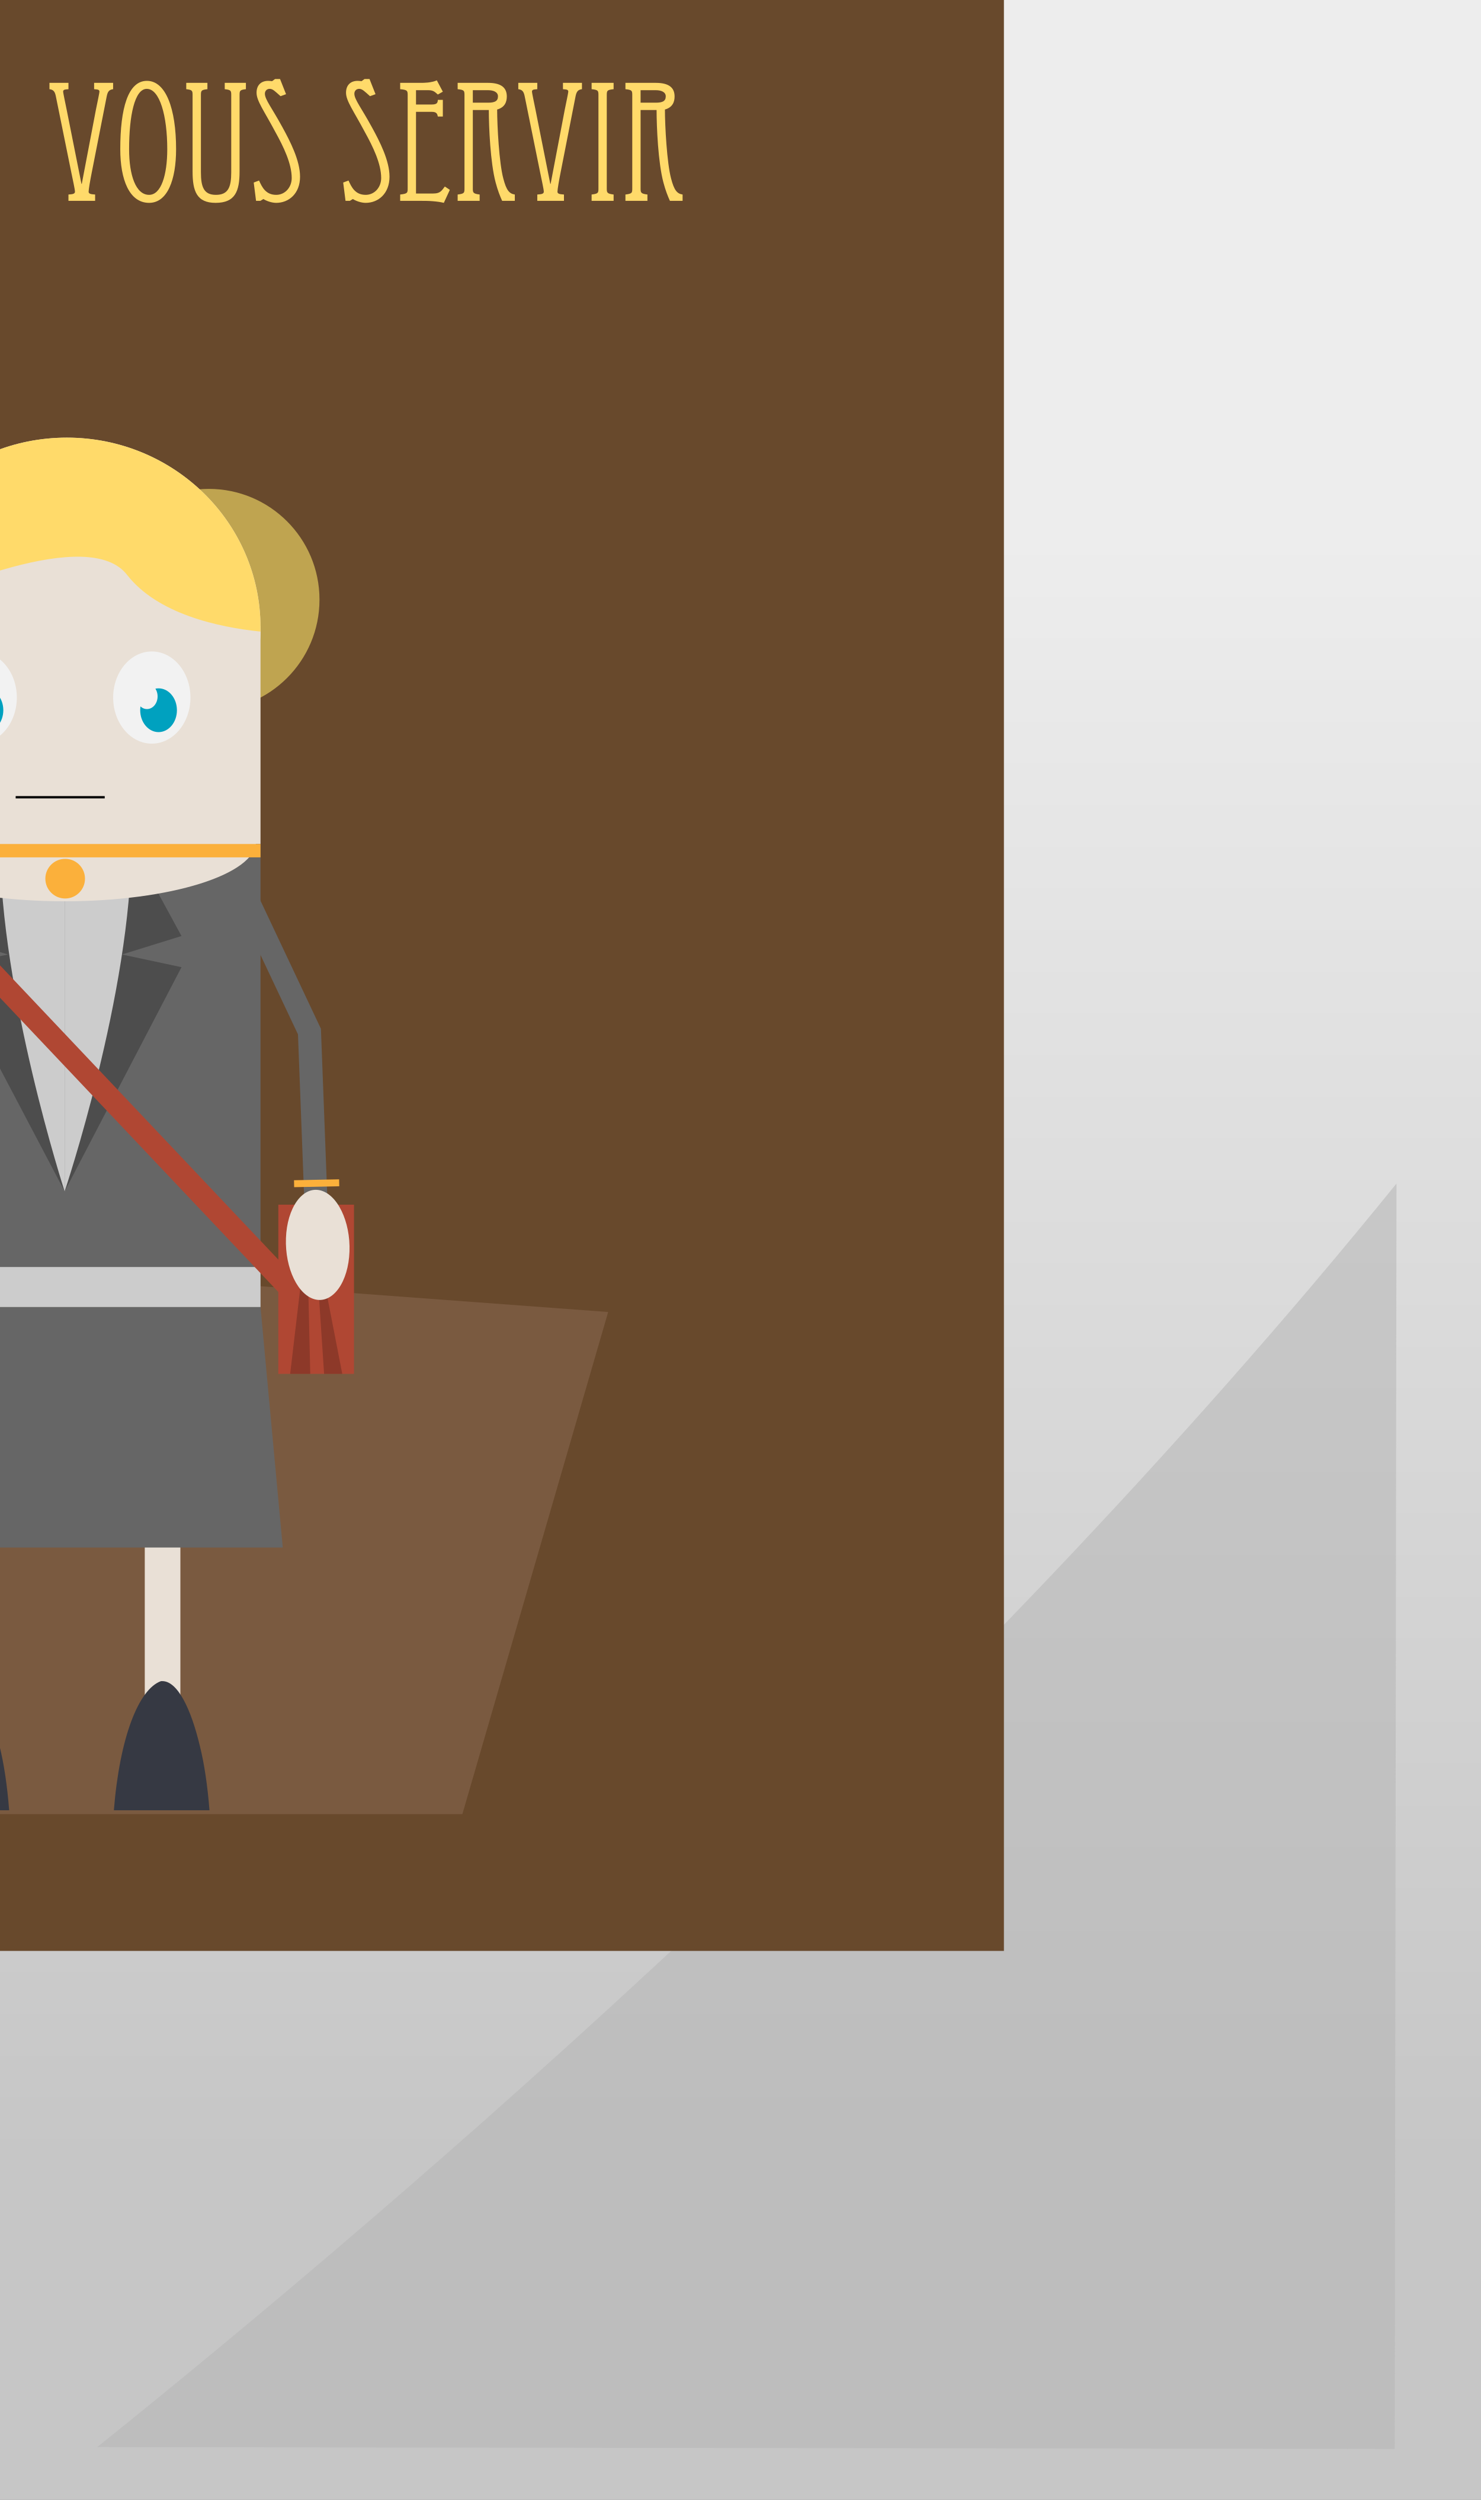 <?xml version="1.0" encoding="utf-8"?>
<!-- Generator: Adobe Illustrator 15.0.0, SVG Export Plug-In  -->
<!DOCTYPE svg PUBLIC "-//W3C//DTD SVG 1.1//EN" "http://www.w3.org/Graphics/SVG/1.1/DTD/svg11.dtd">
<svg version="1.1"
	 xmlns="http://www.w3.org/2000/svg" xmlns:xlink="http://www.w3.org/1999/xlink" xmlns:a="http://ns.adobe.com/AdobeSVGViewerExtensions/3.0/"
	 x="0px" y="0px" width="640px" height="1080px" viewBox="335 12.236 640 1080"
	 overflow="visible" enable-background="new 335 12.236 640 1080" xml:space="preserve">
<rect x="335" y="12.236" width="640" height="1080" fill="#808080" stroke="none"/>
<defs>
</defs>
<linearGradient id="SVGID_6_" gradientUnits="userSpaceOnUse" x1="944.999" y1="482.448" x2="944.999" y2="-219.725" gradientTransform="matrix(1 0 0 -1 -290 725.473)">
	<stop  offset="0" style="stop-color:#EDEDED"/>
	<stop  offset="1" style="stop-color:#C6C6C6"/>
</linearGradient>
<rect x="335" y="12.236" fill="url(#SVGID_6_)" width="640" height="1080"/>
<path opacity="0.54" fill="#B5B5B5" enable-background="new    " d="M937.713,1070.236l0.771-546.692
	C748.159,758.601,509.289,963.306,377,1069.449L937.713,1070.236z"/>
<g>
	<defs>
		<rect id="SVGID_5_" x="335" y="12.236" width="640" height="1080"/>
	</defs>
	<clipPath id="SVGID_7_">
		<use xlink:href="#SVGID_5_"  overflow="visible"/>
	</clipPath>
	<rect x="66.76" clip-path="url(#SVGID_7_)" fill="#68492C" width="702.071" height="855.086"/>
</g>
<g>
	<defs>
		<rect id="SVGID_4_" x="335" y="12.236" width="640" height="1080"/>
	</defs>
	<clipPath id="SVGID_8_">
		<use xlink:href="#SVGID_4_"  overflow="visible"/>
	</clipPath>
	<polygon clip-path="url(#SVGID_8_)" fill="#7A5A40" points="300.758,795.996 534.807,795.996 597.812,579.058 0,534.736 	"/>
</g>
<g>
	<defs>
		<rect id="SVGID_3_" x="335" y="12.236" width="640" height="1080"/>
	</defs>
	<clipPath id="SVGID_9_">
		<use xlink:href="#SVGID_3_"  overflow="visible"/>
	</clipPath>
	<g clip-path="url(#SVGID_9_)">
		<path fill="#BFA450" d="M473.066,271.301c0,26.428-21.424,47.853-47.853,47.853s-47.854-21.425-47.854-47.853
			c0-26.427,21.425-47.852,47.854-47.852S473.066,244.874,473.066,271.301"/>
		<rect x="310.994" y="576.932" fill="#E9E0D6" width="15.39" height="203.914"/>
		<rect x="397.561" y="576.932" fill="#E9E0D6" width="15.391" height="203.914"/>
		<rect x="280.214" y="376.865" fill="#666666" width="167.364" height="200.065"/>
		<path fill="#E9E0D6" d="M447.578,283.314c0,45.292-37.466,82.008-83.681,82.008c-46.218,0-83.684-36.715-83.684-82.008
			c0-45.292,37.466-82.007,83.683-82.007C410.112,201.307,447.578,238.023,447.578,283.314"/>
		<rect x="280.214" y="282.603" fill="#E9E0D6" width="167.364" height="94.263"/>
		<rect x="280.214" y="559.617" fill="#CCCCCC" width="167.364" height="17.313"/>
		<polygon fill="#4D4D4D" points="391.79,376.865 413.431,416.62 387.709,424.6 413.431,430.086 362.934,526.941 362.934,376.865 		
			"/>
		<polygon fill="#4D4D4D" points="334.401,376.865 311.956,416.62 338.482,424.6 311.956,430.086 362.934,526.941 362.934,376.865 
					"/>
		<path fill="#CCCCCC" d="M335.041,376.865c0,64.123,27.893,150.076,27.893,150.076V376.865H335.041z"/>
		<path fill="#CCCCCC" d="M391.79,376.865c0,64.123-28.856,150.076-28.856,150.076V376.865H391.79z"/>
		<path fill="#363943" d="M334.798,766.53c-3.826-16.083-9.63-28.007-16.22-28.007h-0.563c-9.709,3.485-17.854,24.405-20.376,55.787
			h37.161h4.157C338.146,783.851,336.71,774.137,334.798,766.53"/>
		<path fill="#363943" d="M421.365,766.53c-3.827-16.083-9.63-28.007-16.221-28.007h-0.562
			c-9.709,3.485-17.854,24.405-20.378,55.787h37.162h4.157C424.713,783.851,423.277,774.137,421.365,766.53"/>
		<path fill="#E9E0D6" d="M445.654,375.68c0,14.323-37.035,25.934-82.722,25.934c-45.684,0-82.72-11.61-82.72-25.934
			c0-14.324,37.036-25.934,82.72-25.934C408.619,349.746,445.654,361.356,445.654,375.68"/>
		<rect x="280.214" y="376.865" fill="#FBB03B" width="167.364" height="5.771"/>
		<path fill="#FBB03B" d="M371.729,391.843c0,4.73-3.834,8.567-8.563,8.567c-4.732,0-8.567-3.836-8.567-8.567
			c0-4.73,3.834-8.566,8.567-8.566C367.895,383.277,371.729,387.113,371.729,391.843"/>
		<path fill="#E9E0D6" d="M389.866,260.539c-16.347-21.024-79.597,5.607-109.579,19.903c-0.032,0.956-0.074,1.91-0.074,2.873
			c0,45.292,37.466,82.009,83.684,82.009c45.606,0,82.664-35.763,83.636-80.227C429.067,283.183,403.005,277.437,389.866,260.539"/>
		<path fill="#FFDA6A" d="M363.896,201.306c-45.232,0-82.06,35.175-83.609,79.133c29.982-14.294,93.231-40.925,109.579-19.9
			c13.139,16.897,39.201,22.644,57.667,24.556c0.011-0.595,0.045-1.184,0.045-1.782
			C447.578,238.022,410.112,201.306,363.896,201.306"/>
		<polyline fill="none" stroke="#666666" stroke-width="10" stroke-miterlimit="10" points="437.959,392.715 468.727,457.894 
			471.734,537.087 		"/>
		<polygon fill="#666666" points="447.578,576.932 280.214,576.932 270.596,680.812 274.924,680.812 280.214,650.671 
			285.504,680.812 457.196,680.812 		"/>
		<path fill="#F2F2F2" d="M417.3,313.596c0,10.996-7.475,19.911-16.699,19.911c-9.224,0-16.7-8.915-16.7-19.911
			c0-10.996,7.477-19.911,16.7-19.911C409.825,293.685,417.3,302.6,417.3,313.596"/>
		<path fill="#00A1BF" d="M411.456,319.071c0,5.223-3.551,9.457-7.932,9.457c-4.383,0-7.934-4.234-7.934-9.457
			c0-5.223,3.55-9.457,7.934-9.457C407.904,309.614,411.456,313.848,411.456,319.071"/>
		<path fill="#F2F2F2" d="M403.104,313.098c0,3.024-2.055,5.475-4.593,5.475c-2.537,0-4.592-2.451-4.592-5.475
			s2.055-5.475,4.592-5.475C401.049,307.623,403.104,310.074,403.104,313.098"/>
		<path fill="#F2F2F2" d="M342.275,313.596c0,10.994-7.476,19.911-16.699,19.911c-9.226,0-16.701-8.917-16.701-19.911
			c0-10.998,7.476-19.911,16.701-19.911C334.8,293.686,342.275,302.599,342.275,313.596"/>
		<path fill="#00A1BF" d="M336.431,319.071c0,5.223-3.551,9.457-7.932,9.457c-4.383,0-7.934-4.234-7.934-9.457
			c0-5.223,3.551-9.457,7.934-9.457C332.88,309.614,336.431,313.848,336.431,319.071"/>
		<path fill="#F2F2F2" d="M328.08,313.097c0,3.024-2.056,5.477-4.594,5.477c-2.536,0-4.592-2.453-4.592-5.477
			c0-3.023,2.057-5.474,4.592-5.474C326.024,307.623,328.08,310.073,328.08,313.097"/>
		<line fill="none" stroke="#000000" stroke-miterlimit="10" x1="341.773" y1="356.666" x2="380.248" y2="356.666"/>
		
			<line fill="none" stroke="#FBB03B" stroke-width="3" stroke-miterlimit="10" x1="462.083" y1="523.627" x2="481.573" y2="523.232"/>
		<polygon fill="#B04733" points="487.976,605.787 462.581,605.787 455.272,605.787 455.272,532.686 487.976,532.686 		"/>
		<g>
			<g opacity="0.2">
				<g>
					<defs>
						<rect id="SVGID_2_" x="460.39" y="544.361" width="8.686" height="61.426"/>
					</defs>
					<clipPath id="SVGID_10_">
						<use xlink:href="#SVGID_2_"  overflow="visible"/>
					</clipPath>
					<polygon clip-path="url(#SVGID_10_)" points="467.636,544.361 469.075,605.787 460.39,605.787 					"/>
				</g>
			</g>
			<g>
				<g opacity="0.2">
					<g>
						<defs>
							<rect id="SVGID_1_" x="470.967" y="544.361" width="11.94" height="61.426"/>
						</defs>
						<clipPath id="SVGID_11_">
							<use xlink:href="#SVGID_1_"  overflow="visible"/>
						</clipPath>
						<polygon clip-path="url(#SVGID_11_)" points="470.967,544.361 475.06,605.787 482.907,605.787 						"/>
					</g>
				</g>
				<polygon fill="#B04733" points="464.893,566.576 457.907,573.191 269.799,374.366 276.786,367.754 				"/>
				<path fill="#E9E0D6" d="M486.027,552.958c-0.478,13.044-7.008,22.316-14.586,20.716c-7.583-1.597-13.345-13.472-12.87-26.514
					c0.475-13.041,7.007-22.317,14.588-20.717C480.741,528.044,486.503,539.917,486.027,552.958"/>
				<polyline fill="none" stroke="#666666" stroke-width="10" stroke-miterlimit="10" points="289.835,401.614 255.208,476.898 
					257.774,568.274 				"/>
				<path fill="#E9E0D6" d="M272.495,579.891c-0.478,13.042-7.007,22.315-14.586,20.716c-7.583-1.598-13.344-13.473-12.871-26.514
					c0.476-13.042,7.007-22.317,14.588-20.718C267.208,554.976,272.971,566.849,272.495,579.891"/>
			</g>
		</g>
		<g enable-background="new    ">
			<path fill="#FFDA6A" d="M364.583,99.01v-2.736c1.008-0.144,2.808,0,2.808-1.224c0-1.009-0.936-5.113-1.512-7.993l-6.769-33.339
				c-0.432-2.088-1.152-2.736-2.736-2.952v-2.736h8.209v2.736c-1.368,0.144-2.304,0.072-2.304,1.08c0,0.432,0.936,4.896,1.512,7.705
				l6.408,32.115h0.144l6.121-32.115c0.576-2.808,1.512-7.272,1.512-7.705c0-1.008-0.936-0.936-2.304-1.08v-2.736h8.209v2.736
				c-1.584,0.216-2.305,0.864-2.736,2.952l-6.553,33.339c-0.576,2.88-1.296,6.984-1.296,7.993c0,1.224,1.8,1.08,2.808,1.224v2.736
				H364.583z"/>
			<path fill="#FFDA6A" d="M386.973,76.688c0-17.57,3.312-29.523,11.521-29.523c8.137,0,12.601,11.953,12.601,29.523
				c0,13.249-3.744,23.186-11.665,23.186C390.934,99.874,386.973,89.937,386.973,76.688z M399.43,96.418
				c5.185,0,7.85-8.497,7.85-19.73c0-14.401-3.241-26.066-8.857-26.066c-5.256,0-7.633,11.665-7.633,26.066
				C390.79,87.921,393.67,96.418,399.43,96.418z"/>
			<path fill="#FFDA6A" d="M438.527,86.337c0,8.496-1.872,13.537-10.368,13.537c-8.137,0-9.938-5.041-9.938-13.537V53.574
				c0-2.088,0-2.52-2.736-2.808v-2.736h9.146v2.736c-2.809,0.288-2.809,0.72-2.809,2.808v33.051c0,6.48,1.296,9.793,6.48,9.793
				c5.328,0,6.625-3.312,6.625-9.793V53.574c0-2.088,0-2.52-2.809-2.808v-2.736h9.145v2.736c-2.736,0.288-2.736,0.72-2.736,2.808
				V86.337z"/>
			<path fill="#FFDA6A" d="M456.238,53.79c-2.376-2.088-3.312-3.168-4.681-3.168s-2.088,1.008-2.088,2.088
				c0,2.52,3.024,6.12,7.488,14.329c3.457,6.265,7.705,14.545,7.705,21.53c0,7.272-4.824,11.305-10.297,11.305
				c-1.944,0-4.177-0.792-5.545-1.656l-1.296,0.792h-1.872l-1.008-7.921l2.304-0.864c1.297,2.881,2.881,6.193,7.417,6.193
				c3.816,0,6.696-3.24,6.696-7.273c0-6.264-3.6-13.609-6.984-19.729c-4.969-9.361-8.209-13.537-8.209-17.137
				c0-3.24,1.944-5.113,5.041-5.113c0.576,0,1.08,0.072,1.656,0.144l1.296-0.936h2.16l2.592,6.553L456.238,53.79z"/>
			<path fill="#FFDA6A" d="M494.901,53.79c-2.376-2.088-3.312-3.168-4.681-3.168s-2.088,1.008-2.088,2.088
				c0,2.52,3.024,6.12,7.488,14.329c3.457,6.265,7.705,14.545,7.705,21.53c0,7.272-4.824,11.305-10.297,11.305
				c-1.944,0-4.177-0.792-5.545-1.656l-1.296,0.792h-1.872l-1.008-7.921l2.304-0.864c1.297,2.881,2.881,6.193,7.417,6.193
				c3.816,0,6.696-3.24,6.696-7.273c0-6.264-3.6-13.609-6.984-19.729c-4.969-9.361-8.209-13.537-8.209-17.137
				c0-3.24,1.944-5.113,5.041-5.113c0.576,0,1.08,0.072,1.656,0.144l1.296-0.936h2.16l2.592,6.553L494.901,53.79z"/>
			<path fill="#FFDA6A" d="M507.932,99.01v-2.736c3.24-0.36,3.24-0.72,3.24-2.809V53.574c0-2.088,0-2.52-3.24-2.808v-2.736h8.713
				c1.728,0,4.536,0,7.128-1.08l2.593,4.896l-2.16,1.224c-1.152-0.936-1.729-1.872-4.104-1.872h-5.328v6.192h6.769
				c2.376,0,2.592-0.792,2.664-2.016h2.16v7.201h-2.16c-0.216-1.08-0.504-2.016-2.521-2.016h-6.912v35.283h7.416
				c3.312,0,3.816-1.513,5.041-3.024l2.16,1.44l-2.593,5.616c-1.368-0.36-3.096-0.576-4.896-0.721
				c-1.728-0.144-3.456-0.144-4.752-0.144H507.932z"/>
			<path fill="#FFDA6A" d="M532.772,99.01v-2.736c2.952-0.36,2.952-0.72,2.952-2.809V53.574c0-2.088,0-2.52-2.952-2.808v-2.736
				h13.104c6.265,0,8.137,2.521,8.137,5.905c0,2.232-0.792,4.68-4.176,5.616c0,7.057,0.864,23.114,2.664,29.811
				c1.296,4.968,2.521,6.552,4.969,6.912v2.736h-5.473c-0.937-2.088-1.872-4.393-2.809-7.921
				c-2.304-8.641-2.952-24.122-2.952-31.322h-6.912v33.698c0,1.944,0,2.448,2.952,2.809v2.736H532.772z M545.876,56.598
				c2.881,0,4.32-0.648,4.32-2.736c0-1.872-1.943-2.664-4.32-2.664h-6.552v5.4H545.876z"/>
			<path fill="#FFDA6A" d="M567.188,99.01v-2.736c1.008-0.144,2.809,0,2.809-1.224c0-1.009-0.937-5.113-1.513-7.993l-6.769-33.339
				c-0.432-2.088-1.152-2.736-2.736-2.952v-2.736h8.209v2.736c-1.368,0.144-2.305,0.072-2.305,1.08c0,0.432,0.937,4.896,1.513,7.705
				l6.408,32.115h0.145l6.12-32.115c0.576-2.808,1.512-7.272,1.512-7.705c0-1.008-0.936-0.936-2.304-1.08v-2.736h8.209v2.736
				c-1.584,0.216-2.305,0.864-2.736,2.952l-6.553,33.339c-0.576,2.88-1.296,6.984-1.296,7.993c0,1.224,1.8,1.08,2.808,1.224v2.736
				H567.188z"/>
			<path fill="#FFDA6A" d="M590.659,99.01v-2.736c2.953-0.36,2.953-0.72,2.953-2.809V53.574c0-2.088,0-2.52-2.953-2.808v-2.736
				h9.505v2.736c-2.952,0.288-2.952,0.72-2.952,2.808v39.891c0,1.944,0,2.448,2.952,2.809v2.736H590.659z"/>
			<path fill="#FFDA6A" d="M605.275,99.01v-2.736c2.952-0.36,2.952-0.72,2.952-2.809V53.574c0-2.088,0-2.52-2.952-2.808v-2.736
				h13.104c6.265,0,8.137,2.521,8.137,5.905c0,2.232-0.792,4.68-4.176,5.616c0,7.057,0.864,23.114,2.664,29.811
				c1.296,4.968,2.521,6.552,4.969,6.912v2.736H624.5c-0.937-2.088-1.872-4.393-2.809-7.921c-2.304-8.641-2.952-24.122-2.952-31.322
				h-6.912v33.698c0,1.944,0,2.448,2.952,2.809v2.736H605.275z M618.379,56.598c2.881,0,4.32-0.648,4.32-2.736
				c0-1.872-1.943-2.664-4.32-2.664h-6.552v5.4H618.379z"/>
		</g>
	</g>
</g>
</svg>
